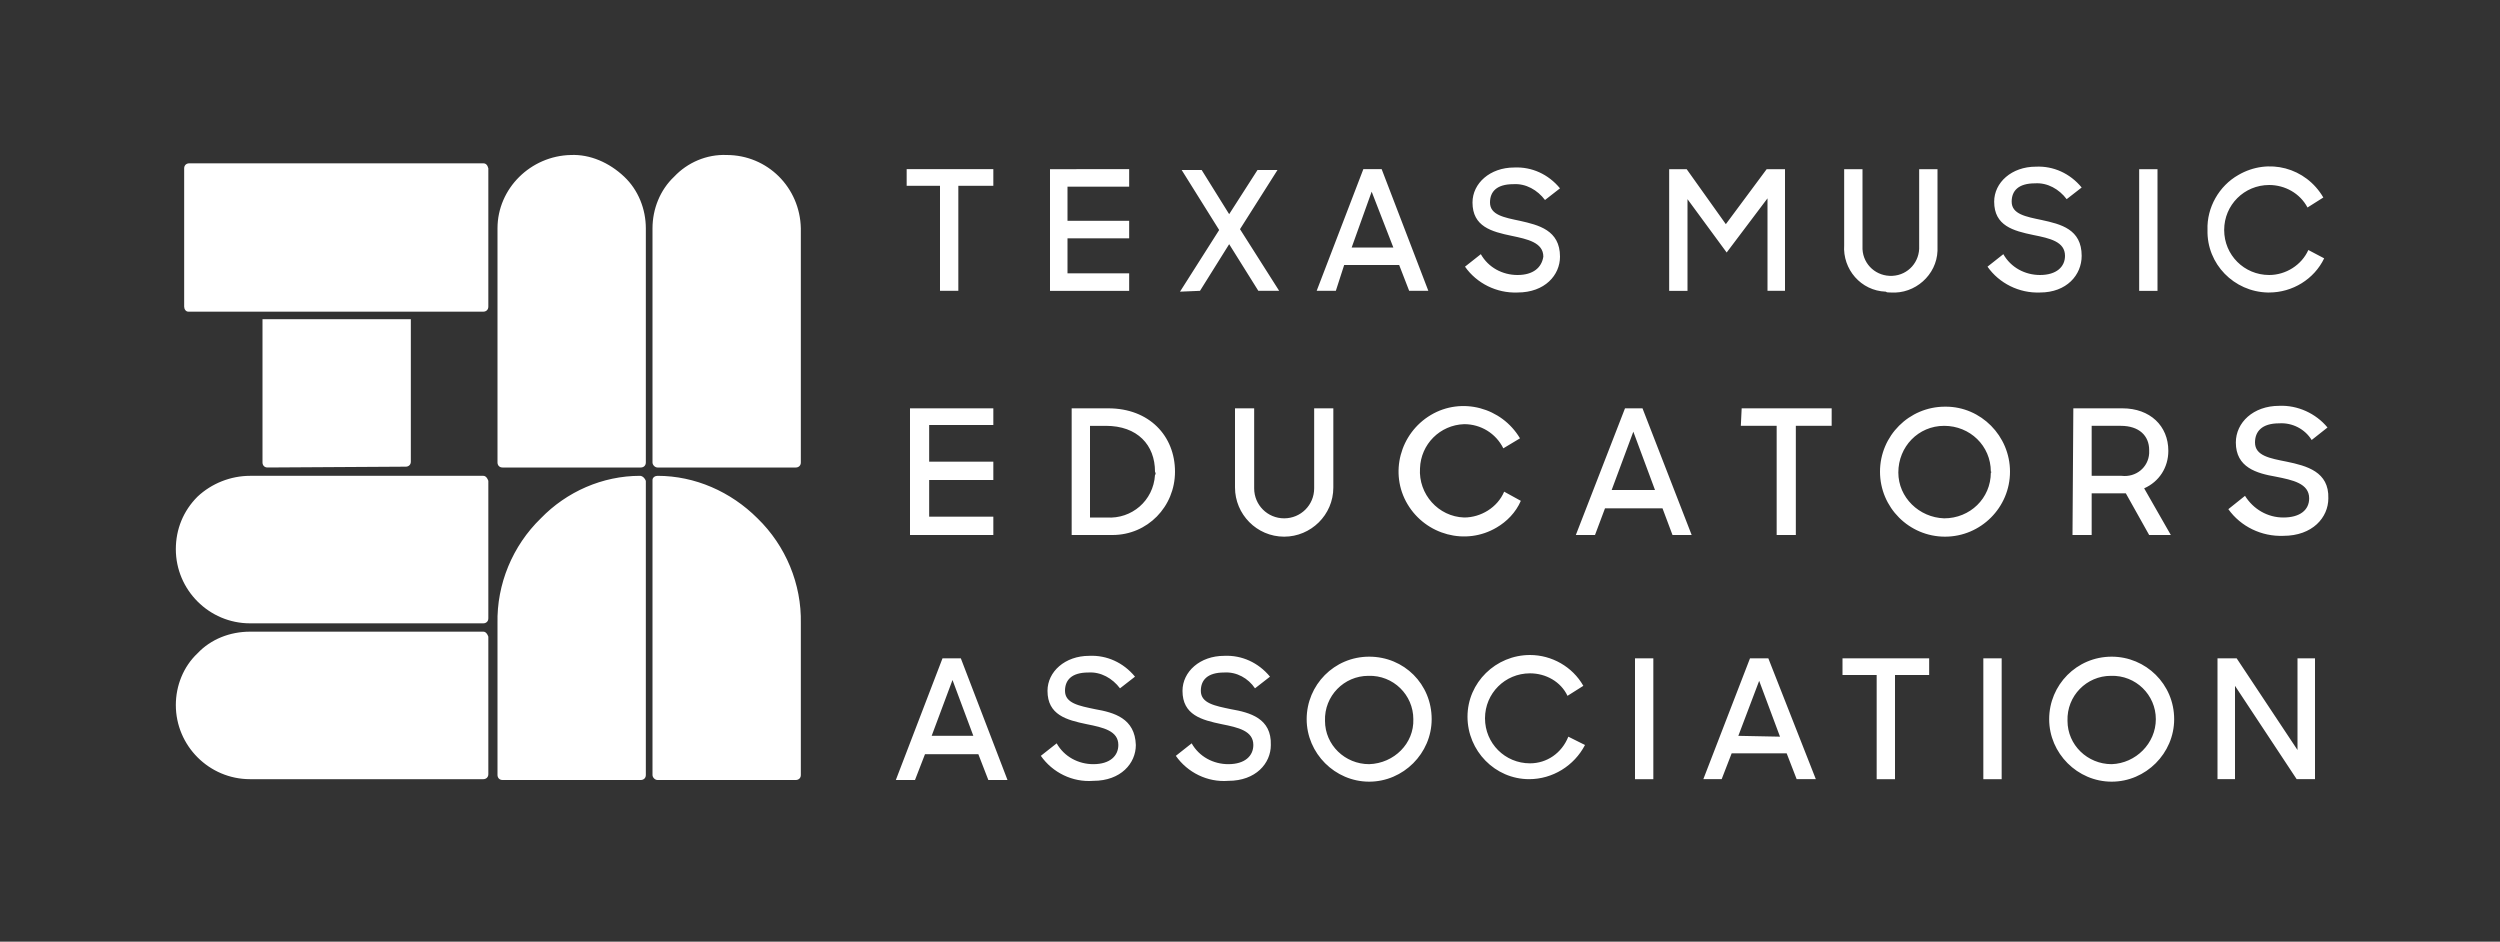 <svg id="Blue" xmlns="http://www.w3.org/2000/svg" viewBox="0 0 300 113"><rect x="0" y="0" width="300" height="113" fill="#333333" stroke="none"/><path fill="#FFFFFF" d="M112.9,22.3h-4.1v-2h10.4v2H115v12.6h-2.2V22.3z M135.5,32.8h-7.4v-4.2h7.4v-2.1h-7.4v-4.1h7.4v-2.1H126v14.6h9.5V32.8z M144,34.9l3.5-5.6l3.5,5.6h2.5l-4.7-7.4l4.5-7.1h-2.4l-3.4,5.3l-3.3-5.3h-2.4l4.5,7.2l-4.7,7.4L144,34.9z M160.3,34.9H158l5.6-14.6h2.2l5.6,14.6h-2.3l-1.2-3.1h-6.6L160.3,34.9z M162.2,29.7h5l-2.6-6.7L162.2,29.7z M182.1,33c-1.8,0-3.5-0.9-4.4-2.5l-1.9,1.5c1.4,2,3.8,3.2,6.3,3.1c3.3,0,5.1-2.1,5.1-4.3c0-3.2-2.6-3.8-4.8-4.3c-1.9-0.4-3.6-0.7-3.6-2.2c0-1.3,0.8-2.2,2.8-2.2c1.5-0.1,2.9,0.7,3.8,1.9l1.8-1.4c-1.4-1.7-3.4-2.6-5.5-2.5c-2.9,0-5,1.9-5,4.2c0,2.9,2.3,3.5,4.7,4c1.9,0.4,3.8,0.8,3.8,2.5C185,32.1,184,33,182.1,33L182.1,33z M202.5,23.9l4.7,6.4l4.9-6.5v11.1h2.1V20.3H212l-4.9,6.6l-4.7-6.6h-2.1v14.6h2.2L202.5,23.9z M226.9,35.1c2.9,0.2,5.5-2.1,5.6-5c0-0.2,0-0.4,0-0.7v-9.1h-2.2v9.2c0.1,1.9-1.3,3.5-3.2,3.6c-1.9,0.1-3.5-1.3-3.6-3.2c0-0.1,0-0.3,0-0.4v-9.2h-2.2v9.1c-0.2,2.9,2,5.5,5,5.6C226.4,35.1,226.6,35.1,226.9,35.1L226.9,35.1z M249.8,30.7c0-3.2-2.5-3.8-4.8-4.3c-1.9-0.4-3.6-0.7-3.6-2.2c0-1.3,0.8-2.2,2.8-2.2c1.5-0.1,2.9,0.7,3.8,1.9l1.8-1.4c-1.4-1.7-3.4-2.6-5.5-2.5c-2.9,0-5,1.9-5,4.2c0,2.9,2.3,3.5,4.7,4c2,0.4,3.8,0.8,3.8,2.5c0,1.3-1,2.3-3,2.3c-1.8,0-3.5-0.9-4.4-2.5l-1.9,1.5c1.4,2,3.8,3.2,6.3,3.1C248,35.1,249.8,33,249.8,30.7L249.8,30.7z M258.9,20.3h-2.2v14.6h2.2V20.3z M272.3,35.1c2.8,0,5.4-1.6,6.6-4.1l-1.9-1c-0.8,1.8-2.7,3-4.7,3c-3,0-5.4-2.4-5.4-5.4c0-3,2.4-5.4,5.4-5.4c1.9,0,3.7,1,4.6,2.7l1.9-1.2c-2.1-3.6-6.6-4.8-10.2-2.7c-2.3,1.3-3.8,3.9-3.7,6.6c-0.1,4.1,3.2,7.4,7.2,7.5C272.1,35.1,272.2,35.1,272.3,35.1z M119.2,51.2V49h-10v15.2h10V62h-7.7v-4.4h7.7v-2.2h-7.7v-4.4H119.2z M141,56.6c0,4.2-3.3,7.6-7.5,7.6c-0.1,0-0.3,0-0.4,0h-4.5V49h4.4C137.9,49,141,52.3,141,56.6L141,56.6z M138.6,56.6c0-3.2-2.1-5.5-5.9-5.5h-1.9v11h2c3,0.2,5.6-2,5.8-5.1C138.7,56.9,138.7,56.8,138.6,56.6L138.6,56.6z M160,58.5V49h-2.3v9.6c0,2-1.6,3.6-3.6,3.6c-2,0-3.6-1.6-3.6-3.6V49h-2.3v9.5c0,3.2,2.6,5.9,5.9,5.9c3.2,0,5.9-2.6,5.9-5.9L160,58.5z M182.5,60.1l-2-1.1c-0.8,1.9-2.8,3.1-4.8,3.1c-3.1-0.1-5.5-2.8-5.3-5.9c0.1-2.9,2.4-5.2,5.3-5.3c2,0,3.8,1.1,4.7,2.9l2-1.2c-2.2-3.7-7-5-10.7-2.8c-3.7,2.2-5,7-2.8,10.7c2.2,3.7,7,5,10.7,2.8C180.8,62.6,181.9,61.5,182.5,60.1L182.5,60.1z M197.1,49l5.9,15.2h-2.3l-1.2-3.2h-6.9l-1.2,3.2h-2.3L195,49H197.1z M198.6,58.8l-2.6-7l-2.6,7H198.6z M208.9,51.1h4.3v13.1h2.3V51.1h4.3V49H209L208.9,51.1z M241.2,56.6c0,4.3-3.5,7.8-7.8,7.8c-4.3,0-7.8-3.5-7.8-7.8c0-4.3,3.5-7.8,7.8-7.8c0,0,0,0,0.1,0C237.7,48.8,241.2,52.3,241.2,56.6C241.2,56.6,241.2,56.6,241.2,56.6L241.2,56.6z M238.9,56.6c0-3.1-2.5-5.5-5.6-5.5c-3.1,0-5.5,2.5-5.5,5.6c0,3,2.5,5.4,5.5,5.5c3.1,0,5.6-2.4,5.6-5.5C239,56.7,239,56.6,238.9,56.6L238.9,56.6z M248.8,49h5.9c3.3,0,5.5,2.1,5.5,5.1c0,2-1.1,3.7-2.9,4.5l3.2,5.6h-2.6l-2.8-5H251v5h-2.3L248.8,49z M251.1,57.1h3.5c1.7,0.2,3.2-1,3.3-2.7c0-0.1,0-0.3,0-0.4c0-1.7-1.2-2.9-3.4-2.9h-3.5V57.1z M274.4,55.4c-2-0.4-3.8-0.7-3.8-2.3c0-1.3,0.8-2.3,2.9-2.3c1.6-0.1,3.1,0.7,3.9,2l1.9-1.5c-1.4-1.7-3.6-2.7-5.8-2.6c-3.1,0-5.2,2-5.2,4.4c0,3,2.5,3.7,4.8,4.1c2,0.4,4,0.8,4,2.6c0,1.4-1.1,2.3-3.1,2.3c-1.9,0-3.6-1-4.6-2.6l-2,1.6c1.5,2.1,4,3.3,6.6,3.2c3.5,0,5.4-2.2,5.4-4.5C279.5,56.6,276.8,55.9,274.4,55.4z M115.3,79l5.6,14.6h-2.3l-1.2-3.1H111l-1.2,3.1h-2.3l5.6-14.6L115.3,79z M116.8,88.3l-2.5-6.7l-2.5,6.7L116.8,88.3z M131.4,85.1c-1.9-0.4-3.6-0.7-3.6-2.2c0-1.3,0.8-2.2,2.8-2.2c1.5-0.1,2.9,0.7,3.8,1.9l1.8-1.4c-1.4-1.7-3.4-2.6-5.5-2.5c-2.9,0-5,1.9-5,4.2c0,2.9,2.3,3.5,4.7,4c2,0.4,3.8,0.8,3.8,2.5c0,1.3-1,2.3-3,2.3c-1.8,0-3.5-0.9-4.4-2.5l-1.9,1.5c1.4,2,3.8,3.2,6.3,3c3.3,0,5.1-2.1,5.1-4.3C136.2,86.2,133.7,85.5,131.4,85.1L131.4,85.1z M147.7,85.1c-1.9-0.4-3.6-0.7-3.6-2.2c0-1.3,0.8-2.2,2.8-2.2c1.5-0.1,2.9,0.7,3.7,1.9l1.8-1.4c-1.4-1.7-3.4-2.6-5.5-2.5c-2.9,0-5,1.9-5,4.2c0,2.9,2.3,3.5,4.7,4c2,0.4,3.8,0.8,3.8,2.5c0,1.3-1,2.3-3,2.3c-1.8,0-3.5-0.9-4.4-2.5l-1.9,1.5c1.4,2,3.8,3.2,6.3,3c3.3,0,5.1-2.1,5.1-4.3C152.6,86.2,150,85.5,147.7,85.1L147.7,85.1z M171.8,86.3c0,4.1-3.4,7.5-7.5,7.5c-4.1,0-7.5-3.4-7.5-7.5c0-4.1,3.3-7.5,7.5-7.5C168.5,78.8,171.8,82.1,171.8,86.3C171.8,86.2,171.8,86.2,171.8,86.3L171.8,86.3z M169.6,86.3c0-2.9-2.4-5.3-5.4-5.2c-2.9,0-5.3,2.4-5.2,5.4c0,2.9,2.4,5.2,5.3,5.2C167.3,91.6,169.7,89.2,169.6,86.3C169.6,86.3,169.6,86.3,169.6,86.3L169.6,86.3z M183.6,91.6c-3,0-5.4-2.4-5.4-5.4c0-3,2.4-5.4,5.4-5.4c1.9,0,3.7,1,4.5,2.7l1.9-1.2c-1.3-2.3-3.8-3.7-6.4-3.7c-4.1,0-7.5,3.3-7.5,7.4c0,4.1,3.3,7.5,7.4,7.5c2.8,0,5.4-1.6,6.7-4.1l-2-1C187.4,90.4,185.6,91.6,183.6,91.6L183.6,91.6z M196.2,93.5h2.2V79h-2.2V93.5z M212.2,79l5.7,14.5h-2.3l-1.2-3.1h-6.6l-1.2,3.1h-2.2L210,79L212.2,79z M213.6,88.4l-2.5-6.7l-2.5,6.6L213.6,88.4z M221.1,81h4.1v12.5h2.2V81h4.1v-2h-10.4V81z M238,93.5h2.2V79H238V93.5z M260.9,86.3c0,4.1-3.4,7.5-7.5,7.5c-4.1,0-7.5-3.4-7.5-7.5c0-4.1,3.3-7.5,7.5-7.5C257.5,78.8,260.9,82.1,260.9,86.3C260.9,86.2,260.9,86.2,260.9,86.3L260.9,86.3z M258.7,86.3c0-2.9-2.4-5.3-5.4-5.2c-2.9,0-5.3,2.4-5.2,5.4c0,2.9,2.4,5.2,5.3,5.2C256.3,91.6,258.7,89.2,258.7,86.3C258.7,86.3,258.7,86.3,258.7,86.3L258.7,86.3z M275.7,90l-7.3-11h-2.3v14.5h2.1V82.3l7.4,11.2h2.2V79h-2.1L275.7,90z M48.7,56c0.3,0,0.6-0.2,0.6-0.6c0,0,0,0,0,0V38.3H31.5v17.2c0,0.3,0.2,0.6,0.6,0.6l0,0L48.7,56z M87.2,18.6c-2.4-0.1-4.7,0.9-6.3,2.6c-1.7,1.6-2.6,3.9-2.6,6.2v28.1c0,0.3,0.3,0.6,0.6,0.6h16.6c0.3,0,0.6-0.2,0.6-0.6c0,0,0,0,0,0V27.4C96,22.5,92.1,18.6,87.2,18.6z M68.5,18.6c-4.8,0.1-8.8,4-8.8,8.8v28.1c0,0.3,0.2,0.6,0.6,0.6c0,0,0,0,0,0h16.6c0.3,0,0.6-0.2,0.6-0.6c0,0,0,0,0,0V27.4c0-2.3-0.9-4.6-2.6-6.2C73.1,19.5,70.8,18.5,68.5,18.6L68.5,18.6z M76.8,57.1c-4.5,0-8.8,1.9-11.9,5.1c-3.4,3.3-5.3,7.9-5.2,12.6V93c0,0.3,0.2,0.6,0.6,0.6c0,0,0,0,0,0h16.6c0.3,0,0.6-0.2,0.6-0.6l0,0V57.7C77.4,57.4,77.1,57.1,76.8,57.1C76.8,57.1,76.8,57.1,76.8,57.1z M58,19.6H22.7c-0.3,0-0.6,0.2-0.6,0.6c0,0,0,0,0,0v16.6c0,0.3,0.2,0.6,0.5,0.6c0,0,0,0,0,0H58c0.3,0,0.6-0.2,0.6-0.6c0,0,0,0,0,0V20.2C58.5,19.8,58.3,19.6,58,19.6L58,19.6L58,19.6z M78.9,57.1c-0.3,0-0.6,0.2-0.6,0.5c0,0,0,0,0,0V93c0,0.3,0.3,0.6,0.6,0.6h16.6c0.3,0,0.6-0.2,0.6-0.6l0,0V74.8c0.1-4.7-1.8-9.3-5.2-12.6C87.7,59,83.4,57.1,78.9,57.1L78.9,57.1z M58,75.8H30c-2.4,0-4.7,0.9-6.3,2.6c-1.7,1.6-2.6,3.9-2.6,6.2c0,4.9,4,8.9,8.9,8.9h28c0.3,0,0.6-0.2,0.6-0.6l0,0V76.4C58.5,76.1,58.3,75.8,58,75.8C58,75.8,58,75.8,58,75.8z M58,57.1H30c-2.3,0-4.6,0.9-6.3,2.5c-1.7,1.7-2.6,3.9-2.6,6.3c0,4.9,4,8.9,8.9,8.9h28c0.3,0,0.6-0.2,0.6-0.6c0,0,0,0,0,0V57.7C58.5,57.4,58.3,57.1,58,57.1C58,57.1,58,57.1,58,57.1L58,57.1z"/></svg>